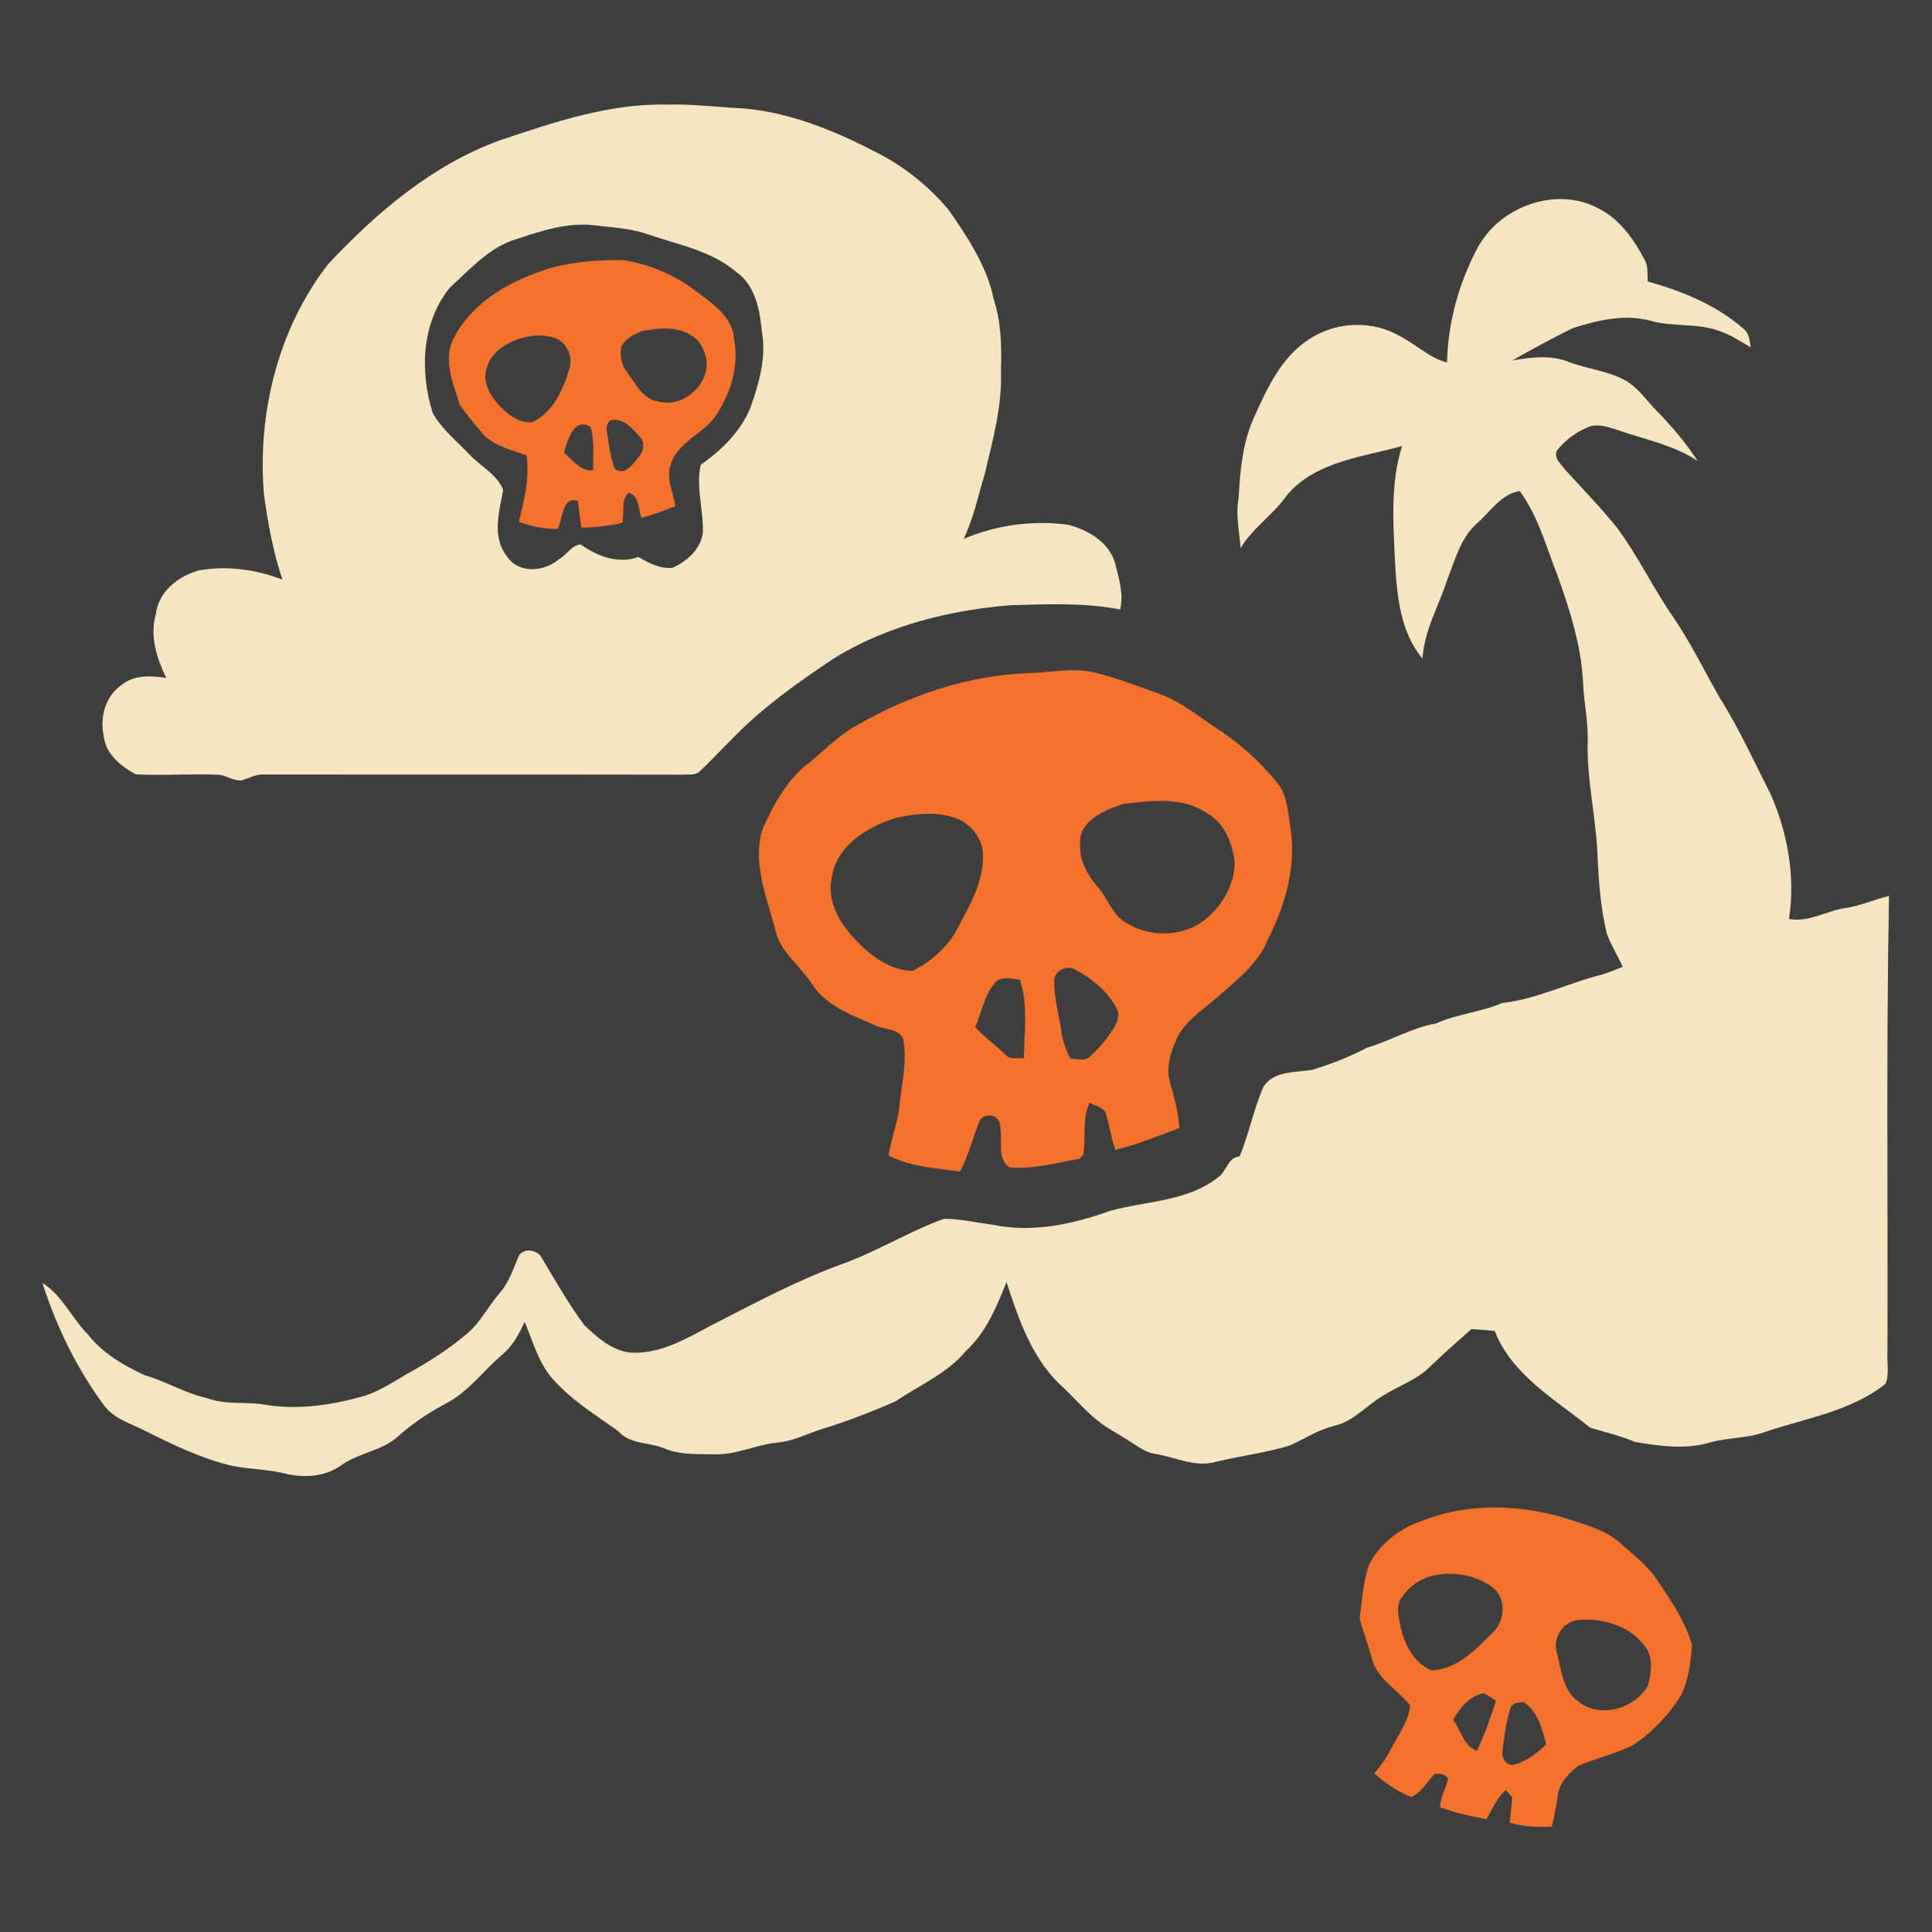 <?xml version="1.0" encoding="UTF-8" standalone="no"?>
<svg
   xmlns:dc="http://purl.org/dc/elements/1.1/"
   xmlns:cc="http://creativecommons.org/ns#"
   xmlns:rdf="http://www.w3.org/1999/02/22-rdf-syntax-ns#"
   xmlns:svg="http://www.w3.org/2000/svg"
   xmlns="http://www.w3.org/2000/svg"
   xmlns:sodipodi="http://sodipodi.sourceforge.net/DTD/sodipodi-0.dtd"
   xmlns:inkscape="http://www.inkscape.org/namespaces/inkscape"
   width="1280"
   height="1280"
   viewBox="0 0 1024 1024"
   version="1.1"
   id="svg2"
   inkscape:version="0.48.1 "
   sodipodi:docname="iron_man_kills.svg">
  <defs
     id="defs44" />
  <sodipodi:namedview
     pagecolor="#ffffff"
     bordercolor="#666666"
     borderopacity="1"
     objecttolerance="10"
     gridtolerance="10"
     guidetolerance="10"
     inkscape:pageopacity="0"
     inkscape:pageshadow="2"
     inkscape:window-width="1920"
     inkscape:window-height="1018"
     id="namedview42"
     showgrid="false"
     fit-margin-top="0"
     fit-margin-left="0"
     fit-margin-right="0"
     fit-margin-bottom="0"
     inkscape:zoom="0.6609375"
     inkscape:cx="466.00473"
     inkscape:cy="640"
     inkscape:window-x="-8"
     inkscape:window-y="-8"
     inkscape:window-maximized="1"
     inkscape:current-layer="layer1"
     inkscape:snap-page="true" />
  <g
     inkscape:groupmode="layer"
     id="layer1"
     inkscape:label="background">
    <rect
       style="fill:#3e3e3e;fill-opacity:1;fill-rule:nonzero;stroke:none"
       id="rect2996"
       width="1280"
       height="1280"
       x="0"
       y="0"
       transform="scale(0.8,0.8)" />
  </g>
  <g
     inkscape:groupmode="layer"
     id="layer2"
     inkscape:label="foreground">
    <path
       d="m 359.1,55.4 c -1.664,-0.01 -3.333,-0.005 -5,0.05 -30.82,-0.84 -60.41,9.29 -89.25,18.95 -35.72,13.02 -65.19,38.14 -90.85,65.5 -26.64,34.26 -37.7,79.25 -34.1,122.15 2.1,15.32 4.84,30.47 9.8,45.15 -14.04,-5.4 -29.32,-7.5 -44.2,-4.9 -11.02,3 -21.63,11.36 -22.95,23.4 -3.26,11.56 0.53,23.22 5.55,33.6 -7.88,-1.16 -16.71,-1.76 -23.35,3.5 -8.72,5.8 -11.91,17.04 -9.85,27 0.96,9.64 9.02,16.3 17,20.6 14.68,0.84 29.48,-0.45 44.2,0.25 4.12,0.36 7.7,3.39 11.9,2.95 3.98,-1.02 7.66,-3.4 11.9,-3.1 74.04,0.1 148.11,-0.04 222.15,0.1 2.96,-0.28 6.51,0.58 8.85,-1.8 5.84,-5.44 11.18,-11.37 16.9,-16.95 16.18,-16.8 35.31,-30.34 54.65,-43.2 28.14,-17.16 60.95,-25.3 93.55,-27.9 19.24,-0.46 38.72,-1.44 57.7,2.3 1.98,-8.1 -0.65,-16.26 -2.55,-24.1 -3,-11.4 -14.31,-18.07 -25.05,-20.85 -18.72,-2.42 -37.97,0.09 -55.35,7.55 5.22,-10.98 7.74,-22.97 11.2,-34.55 4.34,-18.06 9.32,-36.31 8.6,-55.05 0.34,-12.56 0.12,-25.24 -3.8,-37.3 C 523.07,141.03 512.9,125.73 502.7,111.15 493.6,100.23 482.5,90.94 470.2,83.8 446.46,70.98 421.13,59.81 393.95,57.45 382.312,56.96 370.749,55.469 359.1,55.4 z m -50.8,63.65 c 1.83,-0.018 3.703,0.077 5.55,0.25 9.96,1.24 20.12,1.55 29.7,4.95 15.9,5.48 33.28,8.55 46.5,19.75 10.32,7.14 12.72,20.41 13.8,32.05 2.4,13.52 -1.58,27.09 -6,39.75 -5.2,12.88 -15.29,22.71 -26.45,30.55 -2.64,11.64 1.51,24.06 1.15,36 -1.26,8.86 -8.45,15.19 -16.25,18.65 -6.62,0.52 -12.42,-2.58 -17.9,-5.8 -10.74,3.96 -21.88,-0.45 -30.7,-6.65 -4.76,0.38 -7.39,5.69 -11.45,7.85 -7.62,6.62 -21.15,7.87 -27.35,-1.25 -8.38,-10.26 -4.38,-23.77 -2.2,-35.45 -3.24,-8.3 -11.89,-12.48 -17.75,-18.7 -6.76,-7.1 -14.67,-13.4 -19.55,-22 -7,-21.92 -6.04,-48.16 9.1,-66.6 10.08,-9.2 19.47,-19.8 32.55,-24.8 12.075,-3.955 24.438,-8.421 37.25,-8.55 z"
       id="path6"
       style="fill:#f5e5c1"
       inkscape:connector-curvature="0" />
    <path
       d="m 782.58,132.48 c 11.22,-22.72 42.16,-34.3 64.82,-21.9 11.26,5.7 18.66,16.4 24.38,27.28 1.9,3.46 1.26,7.58 1.56,11.36 18.22,5 36.22,12.42 50.62,24.92 3.14,2.38 3.4,6.38 3.96,9.96 -5.74,-3.3 -11.3,-7.14 -17.7,-9.04 -11.36,-3.82 -23.64,-1.8 -35.14,-4.98 -13.8,-3.82 -28.26,-0.38 -41.54,3.86 -10.82,5.36 -21.44,11.08 -31.9,17.06 9.62,-1.54 19.86,-3 29.22,0.62 9.76,3.82 20.5,4.74 29.88,9.62 7.26,3.76 11.74,10.9 17.38,16.56 8,8.18 15.42,16.9 21.64,26.52 -12.7,-8.48 -27.92,-11.36 -42.12,-16.3 -5.36,-1.66 -11.36,-4.02 -16.8,-1.28 -6.1,2.74 -11.66,6.94 -15.74,12.24 -1.66,3.82 2.26,6.86 4.2,9.7 9.16,10.1 18.74,19.86 27.32,30.46 11.38,15.16 19.44,32.46 30.26,47.98 9.1,13.4 16.26,27.96 24.2,42.06 10.52,16.54 18.56,34.44 27.46,51.84 9.04,20.66 13.08,43.64 9.68,66.04 10.54,1.98 19.72,-4.32 29.82,-5.78 7.96,-1.14 15.38,-4.52 23.18,-6.4 -1.54,80.34 -0.54,160.72 -0.82,241.06 -0.42,5.78 1.1,12 -0.98,17.48 -18.18,14.54 -41.98,18.18 -63.52,25.4 -9.56,3.68 -20.08,2.98 -29.86,5.8 -12.9,3.84 -26.5,1.78 -39.48,-0.36 -7.68,-3.24 -15.76,-5.18 -23.72,-7.54 -18.58,-15.06 -41.46,-27.82 -50.64,-51.34 -4.1,-0.36 -8.2,-0.68 -12.3,-0.96 -7.28,6.52 -14.68,12.9 -21.68,19.7 -7.16,7.32 -17.18,10.44 -25.64,15.88 -8.44,5.08 -15.14,13.22 -25.04,15.66 -8.62,1.98 -16.02,6.88 -23.94,10.52 -12.86,3.88 -26.28,5.48 -39.32,8.66 -11.04,3.08 -21.46,-2.62 -32.16,-4.26 -5.24,-0.8 -9.44,-4.26 -13.8,-6.96 -5.16,-3.36 -10.72,-6.1 -15.58,-9.88 -7.98,-6.16 -14.3,-14.06 -21.78,-20.74 -14.56,-14.46 -21.24,-34.42 -27.52,-53.46 -5.22,13.14 -10.8,26.68 -21.44,36.46 -9.96,12.02 -24.6,18.12 -37.24,26.7 -13.36,5.84 -27.06,11.12 -41.04,15.34 -7.08,2.48 -13.98,5.86 -21.56,6.54 -10.94,1.06 -21.14,6.24 -32.22,6.24 -9.3,-0.2 -18.92,0.54 -27.72,-3.08 -8.14,-3.44 -18.44,-2.06 -24.64,-9.32 -12.4,-8.74 -25.56,-16.9 -35.52,-28.56 -6.94,-8.52 -9.78,-19.32 -14,-29.26 -2.9,6.5 -6.42,12.86 -11.96,17.48 -10.12,8.6 -18.06,19.94 -30.14,26.02 -8.92,4.76 -17.36,10.38 -24.9,17.16 -8.58,7.84 -20.94,8.68 -30.24,15.4 -8.7,6.28 -20.26,6.82 -30.36,4.2 -9.24,-2.24 -18.84,-2.06 -28.12,-4.1 C 106.62,772.98 92,765.88 77.6,758.7 69.88,754.64 60.58,752.26 55.16,744.92 40.68,725.32 29.88,703.16 22.5,679.98 c 10.66,6.74 15.48,18.68 24.16,27.36 7.7,9.96 18.94,16.4 30.18,21.62 11.36,3.2 21.46,9.66 33.08,12.12 10.28,3.84 21.36,1.54 31.94,3.66 17.42,2.66 35.04,-0.24 51.8,-5.04 8.04,-2.7 15.1,-7.46 22.4,-11.66 10.9,-6.04 21.54,-12.76 31.08,-20.84 7.54,-6.12 11.68,-15.1 18.04,-22.26 4.9,-5.72 6.98,-13.02 10.04,-19.74 3,-4.04 9.96,-2.68 12.04,1.72 7.2,11.98 14.08,24.2 22.44,35.42 7.26,6.9 15.64,14.46 26.28,14.66 15.32,0.16 28.86,-8.08 41.96,-15.02 22.8,-11.66 45.48,-23.86 69.66,-32.48 18.08,-6.66 34.6,-17.02 52.72,-23.5 8.48,-0.06 17.02,2 25.48,3.08 20.9,4.44 42.48,-0.04 62.24,-7.2 19.38,-5.44 41.38,-4.9 57.84,-18.1 4.3,-3.04 5.12,-10.66 11.12,-10.8 5.02,-12.1 7.46,-25.1 12.7,-37.1 5.76,-8.58 17.04,-7.28 25.96,-8.9 9.96,-3.06 19.72,-6.84 28.94,-11.7 12.46,-3.66 23.68,-10.58 36.58,-12.84 11.18,-5.14 23.68,-5.86 34.92,-10.82 18.6,-2.04 35.48,-10.82 53.5,-15.2 3.56,-1.12 7,-2.62 10.46,-4 -2.6,-5.92 -6.18,-11.36 -8.36,-17.44 -3.48,-14.06 -4.4,-28.54 -5.04,-42.94 -0.94,-20.08 -5.86,-39.86 -5.12,-60.02 0.18,-10.08 -2.1,-19.98 -2.48,-30.04 -0.94,-19.94 -7.14,-39.08 -13.84,-57.72 -5.84,-14.94 -10.14,-30.84 -19.7,-43.98 -9.56,1.32 -15.56,10.8 -22.4,16.88 -8.92,7.66 -11.82,19.4 -15.98,29.88 -4.48,14.02 -12.3,27.08 -13.2,42.06 -11.84,-14.26 -13.54,-33.4 -14.54,-51.18 -0.96,-20.48 -2.56,-41.64 3.72,-61.52 -21.08,5.9 -45.64,8.12 -60.82,25.78 -7.14,10.44 -18.22,17.44 -24.76,28.34 -0.64,-8.84 -2.68,-17.66 -1.06,-26.52 0.82,-14.54 2.08,-29.42 8.2,-42.84 6.92,-15.36 14.48,-31.98 29.2,-41.38 14.02,-9.28 33.24,-10.28 47.84,-1.72 8.64,4.28 15.72,11.6 25.22,14.06 0.5,-20.74 6.02,-41.3 15.64,-59.64 z"
       id="path8"
       inkscape:connector-curvature="0"
       style="fill:#f5e5c1" />
    <path
       style="fill:#f4722b"
       d="m 330.05,137.8 c -14.8,0.02 -29.93,0.99 -43.95,6.15 -18.1,6.3 -36.34,17.24 -45.3,34.8 -6.44,11.48 -0.64,24.4 2.9,35.8 4.04,5.78 8.65,11.22 13.25,16.6 6.22,5.4 14.47,7.59 22.15,10.15 1.7,11.92 -1.24,23.8 -4.1,35.3 6.58,2.44 13.51,3.74 20.55,3.8 2.76,-5.06 2.33,-17.76 10.75,-14.9 0.66,4.7 1.06,9.45 1.8,14.15 7.3,-0.04 14.56,-0.94 21.7,-2.5 1.28,-5.22 -0.94,-12.32 3.5,-16.1 5.62,1.96 4.96,8.77 6.7,13.45 6.12,-1.72 12.16,-3.8 18,-6.3 -1.28,-7.44 -5.26,-15.23 -2.3,-22.75 4,-11.2 16.58,-15.37 23.3,-24.55 8.06,-11.82 12.84,-26.49 10.1,-40.85 -0.56,-11.84 -11.22,-19.03 -19.8,-25.45 -11.38,-8.82 -25.05,-14.6 -39.25,-16.8 z m 23.7,36.35 c 4.353,0.142 8.62,1.04 12.35,3.45 5.18,2.78 7.76,8.75 8.5,14.35 0.42,12.84 -12.94,24.39 -25.7,20.85 -8.32,-1.2 -11.96,-9.36 -16.4,-15.4 -3,-3.76 -4.16,-8.66 -3.3,-13.4 2.14,-4.58 7.04,-7.05 11.6,-8.65 4.14,-0.7 8.598,-1.343 12.95,-1.2 z m -67.95,3.65 c 3.07,-0.007 6.11,0.48 9,1.6 6.18,2.74 9.1,10.38 6.8,16.7 -3.34,10.86 -8.72,22.93 -19.8,27.75 -7.8,0.28 -14.13,-5.27 -18.85,-10.85 -3.7,-4.66 -7.1,-10.85 -5.2,-16.95 1.78,-9.1 10.65,-14.57 18.95,-16.95 2.95,-0.77 6.03,-1.292 9.1,-1.3 z m 39.85,44.7 c 5.426,-0.21 9.806,4.931 13.2,8.7 3.4,3.2 2.39,8.1 -0.55,11.2 -2.92,3.68 -7.23,10.1 -12.45,6 -2.24,-5.9 -3.08,-12.23 -4,-18.45 -0.56,-2.54 -0.62,-6.81 2.7,-7.35 0.371,-0.064 0.738,-0.086 1.1,-0.1 z m -17.05,2.45 c 1.307,-0.101 2.785,0.3 4.45,1.35 2.18,7.42 1.13,15.28 1.35,22.9 -6.76,0.82 -10.78,-5.49 -15.5,-9.15 1.495,-4.989 4.038,-14.661 9.7,-15.1 z"
       id="path12"
       inkscape:connector-curvature="0" />
    <path
       style="fill:#f4722b"
       d="m 567.25,355.25 c -7.085,0.157 -14.238,1.275 -21.3,1.5 -32.38,0.98 -63.93,11.64 -91.85,27.7 -9.56,5.26 -17.14,13.19 -25.5,20.05 -11.64,8.7 -18.55,22.06 -24.45,35 -5.44,17.82 2.11,35.7 6.65,52.8 2.28,12 13.08,19.22 19.4,29 7.62,12 21.52,16.83 33.9,22.25 4.82,2.38 12.3,1.36 14.6,7.2 2.18,11.04 -0.5,22.09 -1.7,33.05 -0.52,9.82 -4.63,18.94 -6.05,28.6 11.66,6.16 25.09,6.66 37.85,8.6 4.5,-8.26 6.58,-17.46 10.1,-26.1 1.46,-5.38 10.9,-4.62 11,1.1 1.96,7.32 -2.11,17.79 5.15,22.75 12.58,1.08 24.92,-2.4 37.2,-4.6 0.48,-0.54 1.44,-1.63 1.9,-2.15 1.56,-9.16 -0.84,-18.98 3.4,-27.6 2.78,1.76 6.97,2.28 8.55,5.5 1.88,6.46 2.93,13.16 4.95,19.6 11.68,-2.84 22.81,-7.44 34.05,-11.6 -0.48,-8.16 -2.69,-16.03 -4.85,-23.85 -2.56,-8.16 0.3,-16.68 3.7,-24.1 4.6,-9.04 13.42,-14.68 20.9,-21.1 10.32,-9.12 22.03,-17.89 27.25,-31.15 9.2,-18.04 15,-38.46 11.9,-58.8 -1.48,-8.1 -1.45,-17.19 -6.95,-23.85 -9.48,-11.86 -21.03,-21.99 -33.85,-30.15 -9.24,-6.12 -18,-13.36 -28.6,-17.1 -11.48,-4.06 -22.84,-8.58 -34.7,-11.4 -4.2,-1.005 -8.399,-1.244 -12.65,-1.15 z m 47.8,69.25 c 8.536,-0.016 16.894,1.363 24.15,6.2 9.38,4.86 13.69,15.43 15.15,25.35 0.38,12.96 -7.06,25.26 -17.4,32.7 -12.2,8.34 -29.2,7.79 -41.3,-0.45 -6.52,-4.42 -8.72,-12.45 -13.8,-18.15 -5.32,-6.2 -9.71,-13.76 -9.35,-22.2 -1.34,-12.7 12.94,-18.53 22.8,-21.85 6.353,-0.709 13.111,-1.588 19.75,-1.6 z m -124.9,6.85 c 5.13,-0.175 10.25,0.33 15.2,1.85 8.86,2.64 15.94,11.35 15.7,20.75 0.06,13.8 -7.13,25.98 -13.35,37.8 -5.08,10.06 -14.14,17.87 -24.1,22.85 -11.88,-0.26 -22,-7.94 -29.9,-16.2 -8.28,-8.54 -15.35,-20.07 -12.95,-32.45 1.94,-17.38 18.85,-27.8 34.15,-32.4 4.95,-1.18 10.12,-2.025 15.25,-2.2 z m 76,81.6 c 1.247,-0.036 2.51,0.265 3.6,0.9 8.92,4.66 17.09,11.41 21.95,20.35 2.28,3.74 0.25,8.2 -1.85,11.5 -3.44,5.22 -7.46,10.07 -12.1,14.25 -2.74,2.84 -6.96,1.1 -10.4,1.2 -2.4,-4.72 -4.24,-9.74 -4.9,-15 -1.24,-8.76 -3.86,-17.35 -3.7,-26.25 -0.105,-3.945 3.66,-6.841 7.4,-6.95 z m -32.75,5.55 c 2.382,-0.008 4.89,0.58 7.1,0.8 4.64,13.28 2.28,27.8 2.2,41.6 -3.2,-0.4 -7.18,0.95 -9.6,-1.75 -5.24,-5.1 -11.27,-9.31 -16.15,-14.75 3.2,-7.78 4.74,-16.56 10.2,-23.2 1.62,-2.09 3.868,-2.692 6.25,-2.7 z"
       id="path22"
       inkscape:connector-curvature="0" />
    <path
       d="m 793.25,799 c -13.87,-0.102 -27.73,2.2 -40.6,7.5 -11.48,3.9 -21.69,12.2 -27.15,23.1 -3.04,9.06 -3.55,18.78 -4.85,28.2 1.92,7.44 4.72,14.64 6.7,22.1 3.16,10.48 13.82,15.94 20.1,24.1 -1,8.7 -6.55,15.7 -10.35,23.3 -2.28,4.6 -5.4,8.76 -8.7,12.7 5.88,5.08 12.35,9.67 19.65,12.45 5.5,-2.42 8.29,-8.23 12.45,-12.25 2.46,-0.34 5.46,0.08 7,2.3 -0.94,5.24 -4.13,9.94 -4.25,15.4 7.96,2.9 16.24,4.8 24.6,6.3 3.16,-5.34 5.57,-11.29 10.25,-15.55 0.86,1 2.59,3.05 3.45,4.05 -0.42,4.46 -0.87,8.89 -1.35,13.35 7.18,2.3 14.77,2.31 22.25,2.15 1.38,-5.4 2.35,-10.9 3.25,-16.4 0.42,-6.74 5.79,-11.59 10.55,-15.75 9.46,-4.08 19.65,-6.38 28.95,-10.9 10.34,-6.76 19.07,-15.91 25.65,-26.35 4.14,-8.28 5.25,-17.75 5.95,-26.85 -3.58,-12.58 -11.05,-23.51 -18.25,-34.25 -5.32,-8.06 -13.15,-13.86 -20.25,-20.2 -6.8,-6.16 -15.79,-8.61 -24.25,-11.45 -13.03,-4.41 -26.93,-6.947 -40.8,-7.05 z M 767,834.15 c 8.442,-0.282 17.07,2.025 23.85,7.05 7.78,5.54 6.95,17.92 0.35,24.1 -9.08,8.96 -18.88,19.68 -32.6,20 -9.54,-3.98 -14.41,-14.24 -16.45,-23.8 -0.78,-4.8 -2.55,-10.44 0.75,-14.7 3.56,-5.66 9.38,-9.7 15.8,-11.5 2.705,-0.67 5.486,-1.056 8.3,-1.15 z m 73.75,24.3 c 11.433,-0.075 23.988,4.4 30.85,13.85 4.92,5.84 3.72,14.35 1.8,21.15 -7.02,12.38 -25.62,17.67 -37.1,8.15 -8.44,-5.98 -8.5,-16.97 -11.3,-25.95 -2.06,-8.58 4.31,-17.42 13.45,-17.1 0.75,-0.045 1.538,-0.095 2.3,-0.1 z m -54.6,39 c 2.5,0.88 4.55,2.61 6.75,4.05 -2.92,8.94 -6.02,17.9 -10.1,26.4 -7.34,-2.42 -8.24,-10.8 -12.6,-16.2 3.34,-6.36 8.59,-12.71 15.95,-14.25 z m 20.45,4.75 c 0.388,-0.006 0.785,0.03 1.15,0.05 7.36,5.08 9.73,14.15 11.75,22.35 -4.94,4.82 -10.83,9.27 -17.65,10.85 -3.92,0.38 -5.92,-4.16 -5.5,-7.4 0.78,-7.38 1.88,-14.78 4,-21.9 0.472,-3.098 3.532,-3.909 6.25,-3.95 z"
       id="path32"
       style="fill:#f4722b"
       inkscape:connector-curvature="0" />
  </g>
</svg>
